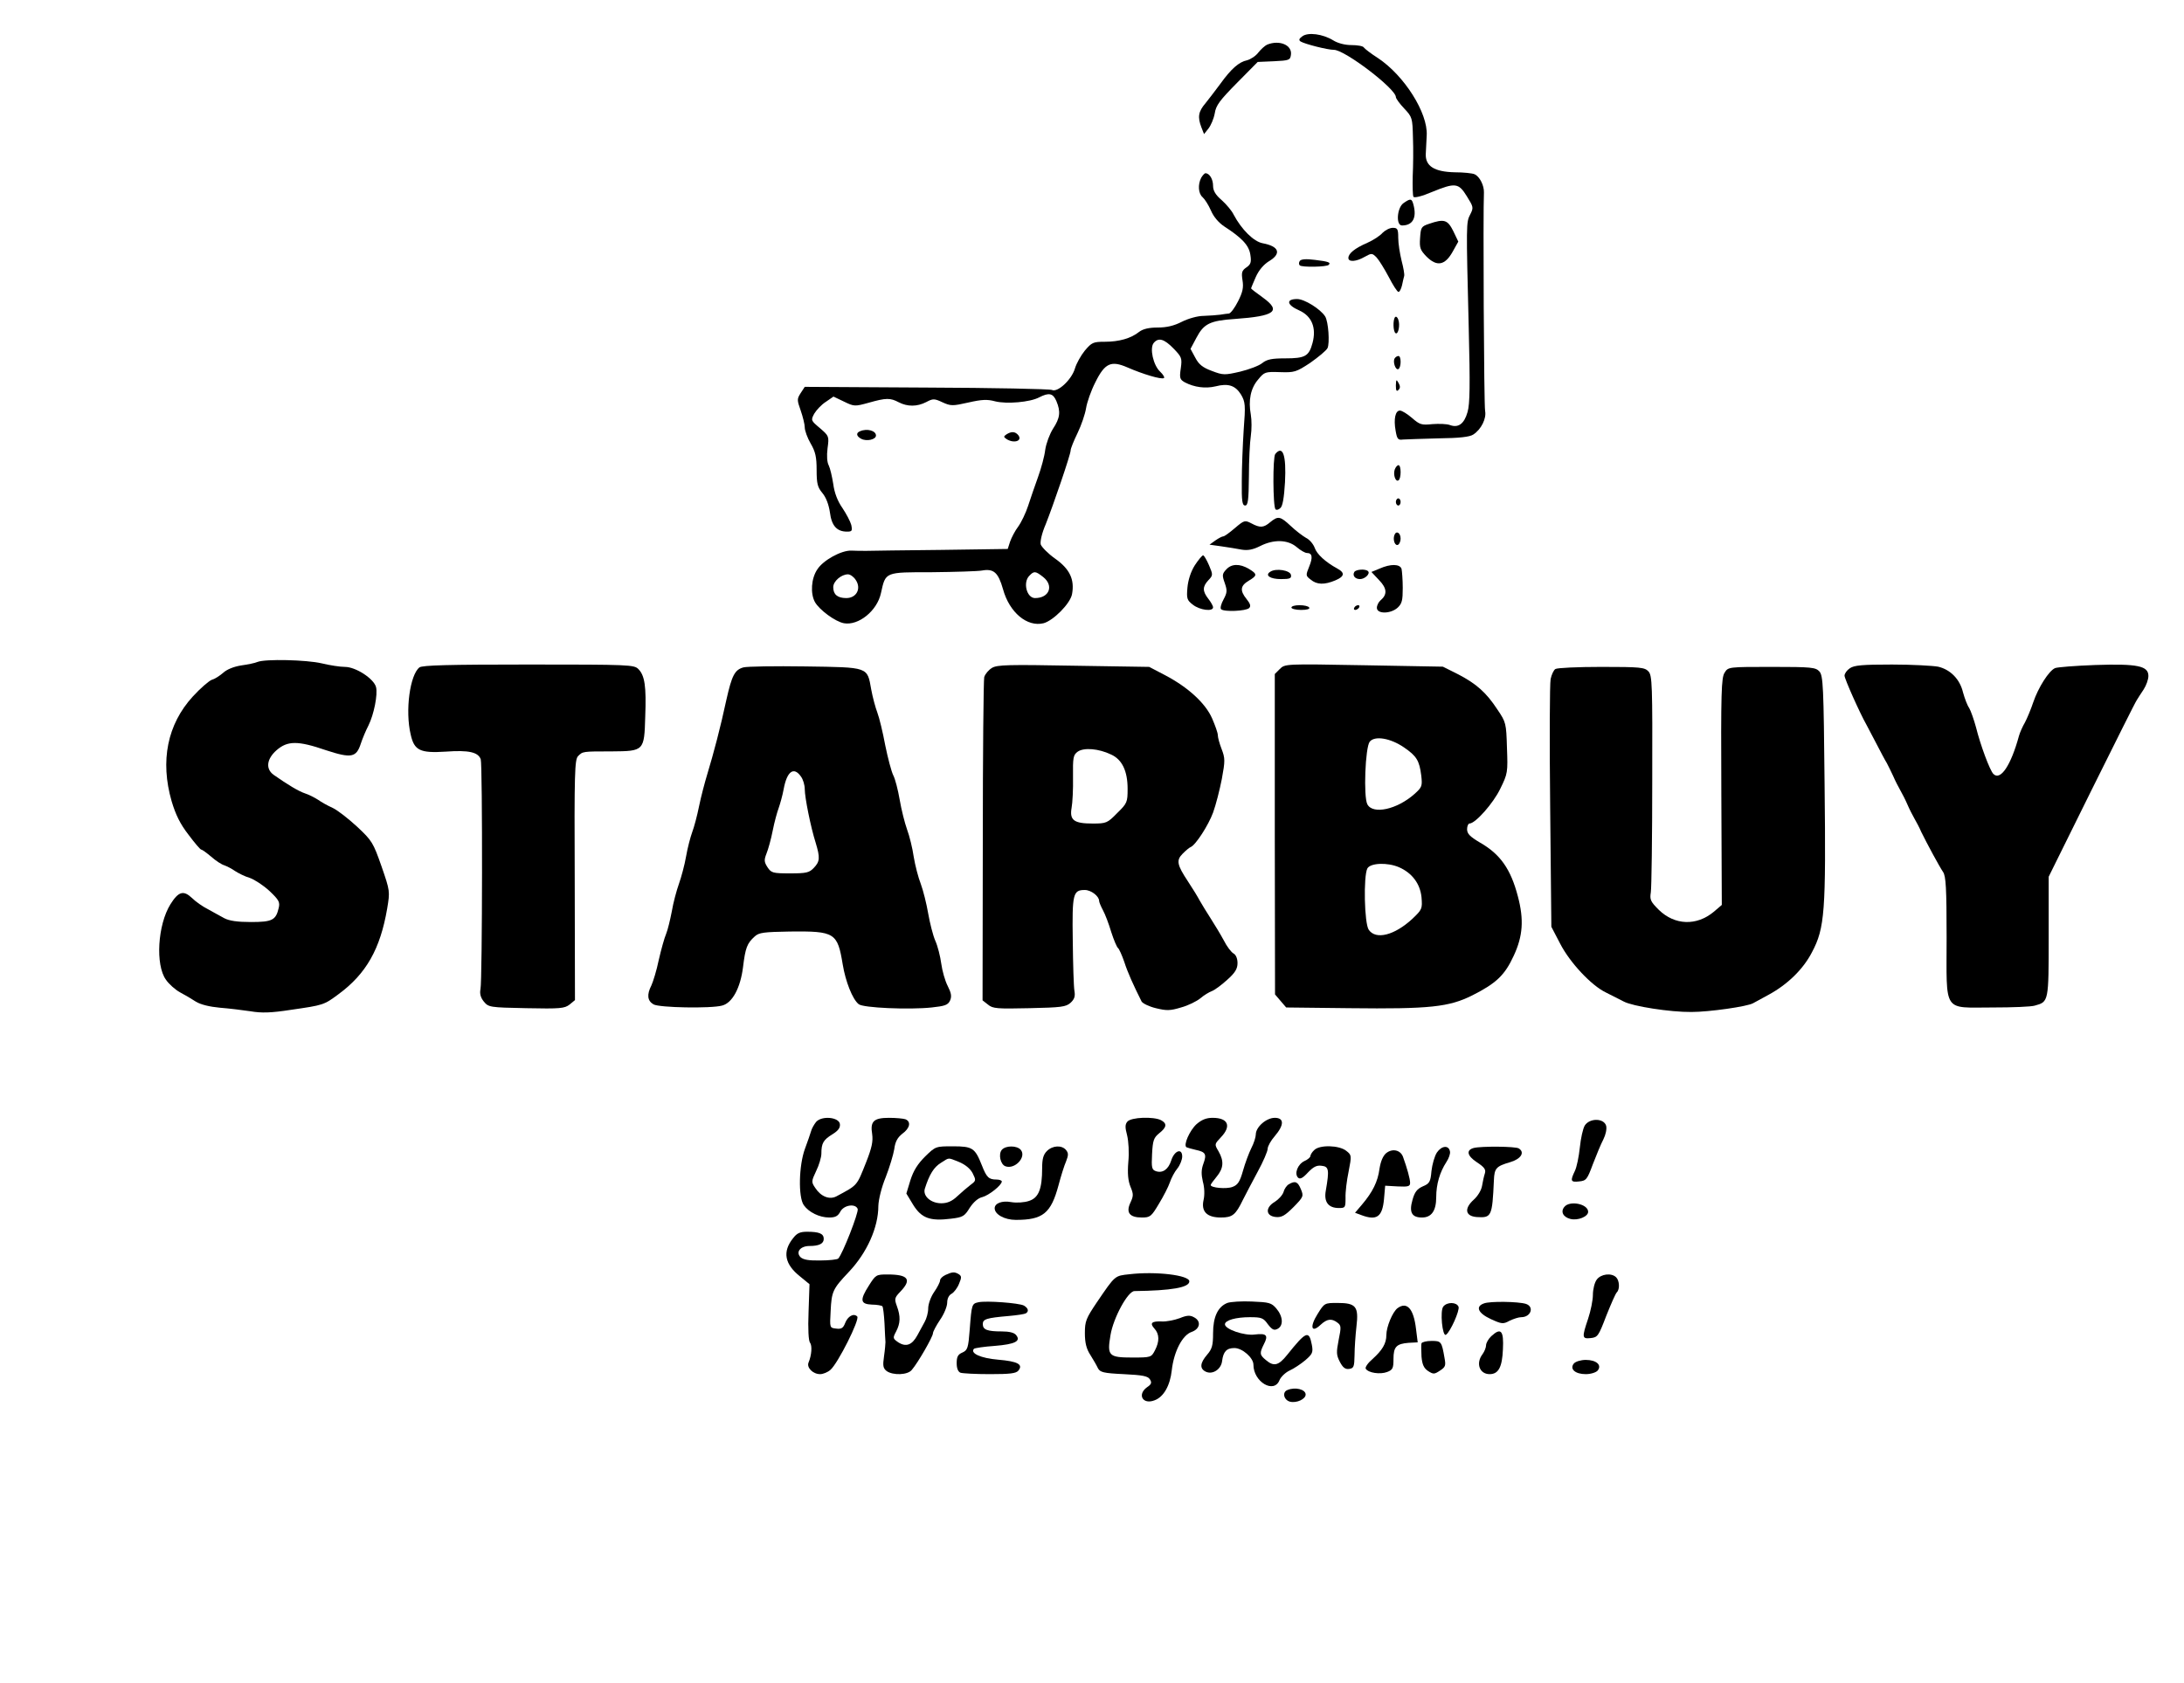 <?xml version="1.0" standalone="no"?>
<!DOCTYPE svg PUBLIC "-//W3C//DTD SVG 20010904//EN"
 "http://www.w3.org/TR/2001/REC-SVG-20010904/DTD/svg10.dtd">
<svg version="1.0" xmlns="http://www.w3.org/2000/svg"
 width="920pt" height="709pt" viewBox="0 0 920 709"
 preserveAspectRatio="xMidYMid meet">

<g transform="translate(0,709) scale(0.1,-0.1)"
fill="#000000" stroke="none">
<path d="M5486 6937 c-14 -10 -16 -16 -7 -22 19 -11 113 -35 140 -35 46 0 261
-164 261 -199 0 -6 16 -28 35 -48 34 -36 35 -40 37 -123 2 -47 1 -120 -1 -162
-1 -43 0 -82 3 -87 4 -6 36 2 78 20 98 40 112 39 147 -18 28 -45 29 -48 14
-77 -17 -33 -17 -37 -6 -480 6 -239 5 -318 -5 -352 -14 -50 -39 -68 -74 -55
-13 5 -46 6 -74 4 -46 -5 -54 -2 -86 26 -20 17 -42 31 -51 31 -19 0 -27 -35
-18 -85 6 -35 10 -40 31 -37 14 1 81 3 150 5 88 1 131 6 146 16 34 22 56 68
50 99 -5 22 -9 837 -5 921 1 29 -18 68 -40 77 -9 4 -46 8 -83 8 -86 2 -124 26
-122 77 1 19 3 54 4 79 5 94 -94 251 -205 325 -30 19 -57 40 -60 45 -3 6 -27
10 -52 10 -28 0 -58 8 -77 20 -44 27 -106 35 -130 17z"/>
<path d="M5338 6902 c-9 -4 -26 -19 -37 -33 -11 -15 -33 -29 -48 -33 -34 -7
-67 -36 -113 -100 -19 -26 -47 -62 -62 -81 -30 -35 -34 -58 -17 -102 l11 -28
19 24 c10 13 22 41 26 63 5 34 21 55 94 129 l87 88 69 3 c64 3 68 5 71 27 6
41 -48 64 -100 43z"/>
<path d="M5060 6341 c-15 -29 -12 -67 6 -82 9 -8 25 -33 35 -56 11 -26 32 -51
56 -67 74 -48 104 -79 110 -119 5 -32 2 -41 -17 -54 -19 -13 -21 -22 -16 -54
5 -30 1 -50 -19 -89 -14 -28 -31 -50 -38 -51 -6 0 -23 -3 -37 -5 -14 -2 -45
-4 -70 -5 -25 0 -64 -11 -92 -25 -33 -17 -64 -24 -101 -24 -37 0 -62 -6 -78
-18 -35 -28 -85 -42 -145 -42 -49 0 -55 -3 -84 -37 -17 -21 -36 -55 -42 -76
-14 -47 -73 -102 -97 -90 -9 4 -247 9 -528 10 l-513 3 -17 -26 c-16 -25 -16
-29 0 -74 9 -26 17 -58 17 -71 0 -13 11 -44 25 -68 20 -34 25 -57 25 -111 0
-58 4 -73 24 -97 16 -19 27 -49 32 -82 7 -56 29 -81 72 -81 21 0 23 3 18 28
-4 15 -21 47 -37 71 -21 30 -34 64 -39 102 -5 31 -13 66 -19 78 -7 13 -9 40
-5 72 7 51 6 52 -32 85 -38 32 -39 33 -24 61 9 15 30 38 49 50 l32 22 44 -21
c43 -21 46 -21 104 -5 74 21 91 21 127 2 37 -19 77 -19 116 1 28 15 34 15 68
-1 35 -16 43 -16 109 -1 57 13 80 14 113 5 48 -12 147 -4 186 17 41 21 58 17
72 -16 19 -45 15 -72 -14 -116 -14 -22 -29 -62 -33 -89 -3 -27 -17 -78 -30
-114 -13 -36 -32 -91 -42 -122 -10 -31 -29 -70 -42 -88 -13 -17 -28 -46 -34
-63 l-10 -31 -280 -4 c-154 -2 -296 -3 -315 -4 -19 0 -48 0 -63 1 -42 2 -119
-40 -144 -79 -26 -38 -30 -102 -10 -138 19 -33 85 -82 122 -89 61 -11 140 52
156 127 20 90 15 88 216 88 98 1 192 4 209 7 50 9 69 -8 89 -78 27 -99 102
-161 171 -144 41 11 113 83 120 123 11 61 -9 105 -71 149 -30 21 -57 49 -61
60 -3 13 5 48 21 85 32 81 105 294 105 311 0 8 13 40 29 73 16 33 32 80 36
105 4 25 21 74 39 109 40 81 66 93 135 63 64 -28 143 -52 154 -45 4 2 -3 15
-16 27 -29 27 -45 99 -27 121 20 24 44 17 83 -23 35 -36 37 -41 31 -84 -6 -41
-4 -47 17 -59 40 -21 87 -27 129 -17 54 14 84 4 108 -35 18 -31 19 -44 11
-148 -4 -63 -8 -160 -8 -216 -1 -85 2 -103 14 -103 12 0 15 21 16 123 0 67 4
144 8 170 4 27 4 67 0 90 -11 60 -1 111 31 148 26 32 30 33 92 31 60 -2 68 0
127 39 34 24 67 51 73 62 10 20 4 112 -10 134 -20 31 -87 73 -118 73 -48 0
-44 -25 9 -48 53 -24 73 -73 56 -137 -15 -56 -31 -65 -115 -65 -56 0 -77 -4
-97 -20 -13 -11 -56 -27 -93 -36 -65 -15 -72 -15 -119 3 -38 14 -55 27 -70 56
l-20 37 25 47 c31 59 57 72 162 79 169 12 197 33 118 90 -28 20 -50 37 -50 39
0 1 9 23 20 48 13 29 33 52 55 66 54 32 44 63 -26 76 -38 7 -89 58 -122 120
-8 17 -31 44 -51 62 -26 22 -36 40 -36 60 0 28 -15 53 -32 53 -4 0 -12 -9 -18
-19z m-666 -1682 c46 -36 27 -89 -34 -89 -35 0 -52 66 -24 94 20 21 26 20 58
-5z m-789 -13 c24 -36 3 -76 -40 -76 -37 0 -55 15 -55 46 0 25 34 54 62 54 10
0 25 -11 33 -24z"/>
<path d="M5912 6234 c-27 -19 -33 -94 -6 -94 45 0 63 32 48 88 -7 26 -12 27
-42 6z"/>
<path d="M6020 6147 c-33 -11 -35 -15 -38 -60 -3 -42 1 -51 27 -78 44 -44 78
-37 110 20 l24 43 -21 44 c-24 48 -38 53 -102 31z"/>
<path d="M5824 6109 c-10 -12 -39 -31 -64 -42 -53 -23 -80 -45 -80 -64 0 -18
33 -16 69 5 29 16 31 16 50 -3 10 -11 33 -48 51 -82 18 -35 36 -63 41 -63 5 0
11 12 15 28 3 15 7 32 9 39 2 6 -3 35 -11 65 -7 29 -14 72 -14 96 0 37 -3 42
-23 42 -13 0 -32 -10 -43 -21z"/>
<path d="M5475 5990 c-4 -6 -4 -14 0 -18 8 -9 114 -7 122 2 10 10 0 14 -58 21
-39 5 -59 3 -64 -5z"/>
<path d="M5877 5754 c-10 -10 -9 -62 2 -68 11 -7 20 35 11 58 -3 9 -9 14 -13
10z"/>
<path d="M5875 5580 c-9 -14 4 -52 16 -45 12 8 12 55 0 55 -6 0 -13 -5 -16
-10z"/>
<path d="M5880 5466 c0 -22 3 -27 11 -19 8 8 8 16 0 30 -9 16 -10 14 -11 -11z"/>
<path d="M3623 5273 c-18 -7 -16 -21 5 -32 23 -12 62 -3 62 14 0 20 -37 31
-67 18z"/>
<path d="M4240 5260 c-13 -9 -13 -11 0 -20 31 -20 69 -8 49 17 -13 15 -28 16
-49 3z"/>
<path d="M5372 5177 c-11 -13 -10 -222 1 -233 4 -4 13 -2 20 5 10 7 16 43 20
109 6 114 -9 158 -41 119z"/>
<path d="M5875 5111 c-7 -22 4 -53 16 -45 12 7 12 64 0 64 -5 0 -12 -8 -16
-19z"/>
<path d="M5880 4975 c0 -8 5 -15 10 -15 6 0 10 7 10 15 0 8 -4 15 -10 15 -5 0
-10 -7 -10 -15z"/>
<path d="M5351 4890 c-28 -24 -43 -25 -80 -5 -27 14 -30 13 -69 -20 -22 -19
-44 -35 -49 -35 -5 0 -20 -8 -33 -17 l-25 -18 50 -7 c28 -4 66 -10 86 -14 26
-4 47 0 77 15 57 29 116 28 154 -4 16 -14 36 -25 43 -25 23 0 26 -18 10 -57
-15 -37 -15 -39 6 -55 26 -22 58 -23 105 -3 38 16 40 32 8 49 -51 28 -87 61
-96 88 -6 16 -22 35 -37 42 -14 8 -43 30 -64 50 -44 41 -53 43 -86 16z"/>
<path d="M5874 4836 c-8 -21 3 -49 16 -41 5 3 10 15 10 25 0 25 -18 36 -26 16z"/>
<path d="M5033 4708 c-17 -27 -28 -62 -31 -94 -4 -46 -2 -53 23 -72 29 -23 85
-30 85 -11 0 6 -9 22 -20 36 -25 32 -25 51 0 78 20 21 20 23 3 63 -10 23 -21
42 -25 42 -4 0 -20 -19 -35 -42z"/>
<path d="M5165 4690 c-17 -18 -17 -25 -6 -56 11 -32 11 -40 -5 -70 -10 -18
-15 -37 -10 -41 12 -12 105 -8 118 5 8 8 5 18 -11 38 -29 36 -26 56 9 77 37
22 37 28 1 50 -39 23 -74 22 -96 -3z"/>
<path d="M5811 4694 l-34 -14 32 -34 c34 -35 36 -61 6 -86 -8 -7 -15 -21 -15
-31 0 -27 59 -26 88 1 18 17 21 31 21 83 0 34 -3 70 -5 80 -7 21 -46 22 -93 1z"/>
<path d="M5351 4681 c-24 -15 -1 -31 45 -31 38 0 45 3 42 18 -4 19 -63 29 -87
13z"/>
<path d="M5705 4680 c-9 -15 3 -30 24 -30 21 0 44 23 34 33 -10 11 -51 8 -58
-3z"/>
<path d="M5440 4530 c0 -5 18 -10 41 -10 24 0 38 4 34 10 -3 6 -22 10 -41 10
-19 0 -34 -4 -34 -10z"/>
<path d="M5705 4530 c-3 -5 -2 -10 4 -10 5 0 13 5 16 10 3 6 2 10 -4 10 -5 0
-13 -4 -16 -10z"/>
<path d="M1085 4301 c-11 -5 -42 -11 -70 -15 -31 -5 -60 -17 -75 -31 -14 -12
-35 -26 -47 -29 -12 -4 -49 -36 -81 -71 -107 -117 -138 -271 -89 -441 17 -57
36 -96 71 -141 26 -35 50 -63 54 -63 4 0 23 -14 42 -30 19 -17 44 -33 55 -36
11 -4 31 -14 45 -24 14 -9 41 -23 62 -29 20 -7 57 -31 83 -55 40 -38 45 -47
39 -72 -12 -51 -27 -59 -117 -59 -57 0 -91 5 -112 16 -16 9 -48 26 -69 38 -22
11 -52 32 -67 47 -36 34 -57 28 -91 -26 -54 -87 -64 -256 -19 -318 12 -18 39
-42 59 -53 21 -11 51 -29 68 -40 20 -12 57 -21 100 -25 38 -3 96 -10 129 -15
47 -8 86 -7 170 6 138 20 139 20 201 66 117 86 176 191 205 361 12 72 12 74
-24 178 -35 100 -40 108 -103 167 -37 34 -83 70 -103 79 -20 9 -47 24 -61 34
-14 9 -39 22 -55 27 -27 9 -72 36 -132 78 -35 25 -30 67 12 104 46 40 89 41
208 0 107 -35 128 -31 147 28 7 21 21 55 32 76 23 46 40 131 32 162 -9 35 -85
85 -131 85 -21 0 -65 7 -98 15 -64 15 -237 19 -270 6z"/>
<path d="M1767 4278 c-40 -31 -61 -182 -37 -283 15 -67 39 -79 148 -72 96 7
136 -2 147 -32 8 -20 7 -931 -1 -969 -4 -19 1 -36 14 -52 20 -24 24 -25 179
-28 143 -3 161 -1 182 15 l23 19 -1 506 c-2 454 0 507 14 522 20 20 18 20 142
20 136 1 137 2 141 146 5 128 -2 174 -29 201 -18 18 -37 19 -462 19 -339 0
-447 -3 -460 -12z"/>
<path d="M3132 4278 c-37 -10 -49 -34 -72 -136 -24 -113 -55 -230 -80 -312
-11 -36 -27 -97 -35 -136 -8 -40 -21 -89 -29 -110 -8 -22 -20 -68 -26 -103 -6
-35 -20 -87 -30 -115 -10 -28 -24 -80 -30 -116 -7 -36 -17 -78 -24 -95 -7 -16
-21 -66 -31 -110 -9 -44 -24 -92 -31 -107 -20 -39 -17 -65 9 -80 24 -14 242
-18 289 -5 43 11 77 74 88 162 10 82 17 100 49 129 18 17 39 19 149 21 189 2
200 -5 222 -139 12 -72 41 -146 67 -167 18 -16 214 -24 308 -14 55 6 68 10 77
29 8 18 5 32 -10 62 -11 21 -23 64 -27 94 -4 30 -15 74 -25 96 -10 23 -23 75
-30 115 -7 41 -21 97 -31 124 -11 28 -24 79 -30 115 -5 36 -18 88 -28 115 -10
28 -24 84 -31 125 -7 41 -19 88 -27 103 -8 16 -23 73 -34 127 -10 54 -25 116
-33 137 -8 21 -20 65 -26 98 -17 96 -9 93 -278 97 -127 2 -244 0 -260 -4z
m242 -460 c9 -12 16 -36 16 -53 0 -35 25 -160 46 -226 19 -63 18 -79 -8 -106
-19 -20 -31 -23 -100 -23 -73 0 -79 2 -95 26 -14 22 -15 30 -4 58 7 17 19 60
26 96 7 36 19 79 25 95 6 17 16 52 21 79 14 77 43 97 73 54z"/>
<path d="M4179 4276 c-15 -9 -29 -26 -33 -39 -3 -13 -6 -325 -6 -693 l-1 -669
23 -18 c20 -17 39 -18 174 -15 134 3 154 5 174 23 16 15 20 27 16 50 -3 16 -6
112 -7 212 -3 198 1 213 51 213 26 0 60 -26 60 -46 0 -5 7 -22 16 -39 9 -16
25 -58 35 -92 11 -34 24 -65 29 -68 4 -3 16 -29 26 -58 14 -44 38 -97 73 -167
5 -8 31 -21 60 -28 45 -11 60 -11 106 3 30 8 66 26 82 39 15 13 37 26 48 30
11 4 40 25 64 47 34 30 44 47 44 71 0 18 -6 34 -16 40 -10 5 -29 30 -42 56
-14 26 -39 67 -55 92 -16 25 -37 59 -46 75 -9 17 -31 53 -49 80 -47 71 -51 90
-23 118 13 13 28 26 34 28 21 9 74 91 94 145 12 33 28 96 37 142 14 76 14 87
-1 126 -9 23 -16 49 -16 59 0 9 -11 40 -24 70 -28 64 -101 131 -198 182 l-67
35 -318 5 c-273 5 -322 4 -344 -9z m501 -365 c47 -21 70 -70 70 -145 0 -56 -2
-61 -44 -102 -41 -42 -46 -44 -103 -44 -79 0 -98 14 -89 66 4 21 7 80 6 130
-1 83 1 93 20 107 26 18 88 13 140 -12z"/>
<path d="M5391 4271 l-21 -21 0 -675 1 -675 23 -27 24 -28 267 -3 c339 -4 419
5 517 54 101 51 137 85 175 168 38 82 43 151 17 249 -30 115 -74 178 -160 227
-42 25 -54 37 -54 56 0 13 5 24 10 24 25 0 101 86 130 147 31 63 32 69 28 172
-3 103 -4 108 -40 161 -47 72 -89 109 -166 149 l-64 32 -332 6 c-332 6 -333 6
-355 -16z m523 -330 c54 -37 65 -56 73 -119 5 -44 3 -49 -28 -77 -74 -66 -176
-88 -199 -44 -17 31 -9 241 10 264 21 26 87 15 144 -24z m-21 -505 c55 -24 89
-69 95 -126 4 -49 3 -52 -39 -92 -75 -69 -153 -89 -183 -46 -19 26 -23 227 -6
259 13 23 84 26 133 5z"/>
<path d="M7792 4274 c-12 -8 -22 -22 -22 -31 0 -13 64 -157 93 -208 6 -11 25
-47 42 -80 17 -33 36 -69 43 -80 6 -11 18 -36 27 -55 8 -19 22 -46 30 -60 8
-14 22 -41 30 -60 8 -19 22 -46 30 -60 8 -14 21 -38 28 -55 25 -51 77 -147 92
-169 12 -17 15 -68 15 -277 0 -321 -18 -294 194 -294 83 0 163 3 178 8 58 16
58 16 58 291 l0 252 180 364 c100 201 185 372 191 380 5 8 18 29 29 45 11 17
20 42 20 57 0 42 -45 52 -224 46 -83 -3 -159 -9 -169 -13 -26 -11 -71 -82 -92
-144 -10 -30 -26 -68 -35 -85 -10 -17 -21 -42 -25 -56 -34 -125 -78 -191 -108
-161 -15 15 -55 123 -73 196 -9 33 -22 70 -29 82 -8 11 -19 41 -26 66 -13 55
-53 96 -105 108 -22 4 -109 9 -194 9 -125 0 -160 -3 -178 -16z"/>
<path d="M6552 4271 c-7 -4 -16 -23 -20 -42 -4 -19 -5 -261 -2 -539 l5 -505
37 -71 c41 -80 132 -177 193 -206 22 -11 56 -28 75 -38 37 -20 196 -45 285
-44 75 0 236 23 260 37 13 7 42 23 66 36 79 43 145 107 182 179 54 102 59 171
53 707 -4 415 -6 458 -22 476 -16 17 -32 19 -200 19 -183 0 -184 0 -199 -24
-14 -21 -16 -81 -14 -502 l2 -477 -34 -29 c-72 -60 -164 -57 -231 8 -35 35
-39 43 -34 74 3 19 6 233 6 474 1 400 0 440 -16 457 -16 17 -33 19 -198 19
-100 0 -187 -4 -194 -9z"/>
<path d="M3438 2363 c-8 -10 -18 -27 -21 -38 -3 -11 -15 -45 -26 -75 -26 -70
-29 -204 -5 -238 21 -30 66 -52 107 -52 26 0 37 6 47 25 15 28 64 35 73 11 5
-14 -64 -191 -82 -209 -4 -4 -38 -8 -75 -8 -49 -1 -72 3 -84 14 -21 22 0 47
38 47 41 0 60 10 60 30 0 22 -19 30 -70 30 -30 0 -43 -6 -59 -27 -46 -57 -36
-110 30 -162 l39 -32 -4 -117 c-3 -72 0 -122 6 -129 10 -13 7 -53 -6 -84 -9
-21 18 -49 49 -49 12 0 32 8 43 18 31 26 125 213 113 225 -15 15 -40 1 -51
-28 -8 -21 -16 -26 -38 -23 -27 3 -27 3 -23 73 4 84 9 94 76 165 77 81 125
188 125 279 1 27 13 77 31 121 16 41 32 94 36 118 4 32 14 49 34 65 32 23 38
51 13 61 -9 3 -39 6 -69 6 -65 0 -80 -15 -71 -69 4 -30 -1 -56 -25 -117 -41
-103 -35 -96 -126 -145 -29 -15 -65 -1 -89 36 -17 25 -16 28 4 71 12 24 22 58
22 73 0 44 8 58 47 82 24 15 33 27 31 43 -4 29 -76 36 -100 9z"/>
<path d="M4749 2364 c-10 -12 -10 -24 -1 -58 6 -25 9 -72 5 -112 -4 -49 -1
-79 9 -104 13 -31 13 -39 0 -67 -20 -42 -4 -63 48 -63 35 0 40 4 72 58 19 31
40 72 46 90 6 18 20 45 32 59 11 14 20 37 20 50 0 37 -33 25 -46 -16 -12 -38
-36 -55 -64 -46 -18 6 -20 14 -17 72 3 58 7 69 30 88 32 25 34 41 8 55 -31 16
-126 13 -142 -6z"/>
<path d="M5040 2353 c-29 -27 -56 -88 -42 -97 4 -2 22 -7 39 -11 42 -9 47 -18
32 -59 -9 -25 -9 -44 -2 -75 7 -24 8 -56 3 -77 -11 -49 14 -74 73 -74 49 0 62
11 93 75 11 22 39 75 62 118 23 42 42 86 42 97 0 10 14 35 30 53 40 47 40 77
0 77 -36 0 -80 -39 -80 -70 0 -11 -8 -37 -19 -58 -10 -20 -26 -63 -35 -95 -13
-46 -22 -60 -44 -68 -25 -10 -92 -4 -92 8 0 3 11 18 25 35 29 35 32 65 8 107
-18 30 -17 30 10 59 45 47 31 82 -35 82 -27 0 -46 -8 -68 -27z"/>
<path d="M6676 2348 c-8 -13 -17 -54 -21 -93 -4 -38 -13 -83 -21 -99 -20 -42
-18 -48 18 -44 30 3 34 8 58 73 15 39 34 85 44 104 10 20 15 43 12 57 -9 33
-69 34 -90 2z"/>
<path d="M3897 2217 c-31 -31 -49 -59 -62 -100 l-17 -56 29 -48 c35 -56 71
-69 159 -58 50 6 57 10 79 46 16 24 35 41 53 45 27 7 82 50 82 66 0 4 -10 8
-22 8 -33 0 -42 9 -62 60 -29 73 -39 80 -122 80 -72 0 -73 0 -117 -43z m143
-23 c26 -11 47 -28 57 -47 15 -30 15 -32 -8 -49 -13 -10 -39 -32 -56 -48 -23
-22 -43 -30 -68 -30 -44 0 -79 31 -69 62 19 60 38 90 67 108 38 24 28 23 77 4z"/>
<path d="M4220 2245 c-15 -18 -6 -61 15 -69 40 -15 90 39 65 69 -16 19 -64 19
-80 0z"/>
<path d="M4410 2240 c-15 -15 -20 -33 -20 -72 0 -88 -15 -125 -55 -138 -20 -7
-53 -9 -76 -5 -38 7 -69 -5 -69 -26 0 -26 42 -49 89 -49 114 0 148 27 180 146
10 38 24 83 32 101 10 26 10 34 0 47 -18 22 -57 20 -81 -4z"/>
<path d="M5536 2244 c-9 -8 -16 -20 -16 -25 0 -5 -11 -15 -25 -21 -28 -13 -44
-53 -27 -70 8 -8 20 -2 41 21 23 24 37 32 58 29 31 -3 33 -17 18 -104 -9 -48
10 -74 55 -74 27 0 28 2 28 43 -1 23 5 73 13 111 13 67 13 69 -10 87 -30 24
-113 26 -135 3z"/>
<path d="M6053 2234 c-10 -15 -20 -51 -23 -78 -4 -46 -8 -53 -37 -65 -24 -11
-34 -24 -43 -57 -15 -52 -3 -74 40 -74 40 0 60 28 60 86 0 54 15 105 43 148
10 15 17 35 15 44 -5 28 -35 25 -55 -4z"/>
<path d="M6208 2253 c-33 -9 -28 -33 13 -60 32 -21 39 -31 34 -47 -4 -12 -9
-35 -12 -53 -3 -18 -18 -43 -35 -58 -41 -37 -36 -69 12 -73 63 -4 66 1 73 155
2 51 10 59 68 76 45 13 64 41 37 58 -13 9 -159 10 -190 2z"/>
<path d="M5839 2231 c-13 -11 -23 -34 -28 -66 -7 -54 -29 -98 -74 -151 l-29
-34 27 -10 c64 -24 88 -8 95 67 l5 57 53 -3 c44 -2 52 0 52 15 0 17 -13 63
-30 110 -11 29 -45 36 -71 15z"/>
<path d="M5429 2100 c-9 -5 -19 -20 -22 -32 -4 -13 -20 -31 -37 -42 -41 -24
-39 -60 5 -64 24 -2 38 6 74 42 42 43 43 46 31 75 -13 32 -24 37 -51 21z"/>
<path d="M6590 2005 c-17 -20 -6 -43 25 -51 32 -8 75 10 75 30 0 33 -77 49
-100 21z"/>
<path d="M3983 1718 c-13 -6 -23 -16 -23 -23 0 -7 -11 -29 -25 -49 -14 -20
-25 -51 -25 -69 0 -18 -7 -43 -15 -57 -8 -14 -22 -40 -31 -57 -22 -40 -47 -50
-80 -29 -23 16 -24 18 -9 46 18 35 19 63 3 107 -11 30 -10 35 15 61 49 51 33
72 -54 72 -48 0 -50 -1 -79 -47 -39 -61 -36 -78 13 -80 21 0 41 -4 44 -7 3 -3
7 -36 9 -73 2 -37 3 -72 4 -78 0 -5 -2 -32 -6 -59 -6 -41 -4 -51 11 -63 27
-19 89 -17 106 5 26 30 89 140 89 154 0 7 14 33 30 57 17 24 30 57 30 72 0 17
7 32 19 38 10 6 24 24 31 42 11 26 11 32 -1 40 -18 11 -28 10 -56 -3z"/>
<path d="M4758 1721 c-63 -7 -59 -3 -138 -119 -45 -67 -50 -79 -50 -129 0 -40
6 -66 23 -92 12 -19 27 -45 32 -56 9 -17 23 -21 109 -25 80 -4 101 -8 110 -22
9 -14 6 -21 -12 -33 -43 -31 -18 -75 32 -55 38 14 65 62 72 126 9 80 45 149
84 162 36 13 41 46 9 62 -16 9 -30 8 -59 -4 -22 -8 -55 -15 -75 -14 -44 2 -53
-7 -32 -30 21 -23 22 -54 2 -92 -15 -29 -17 -30 -94 -30 -101 0 -108 7 -93 95
12 72 73 185 101 185 156 2 231 15 231 41 0 26 -141 43 -252 30z"/>
<path d="M6726 1698 c-9 -12 -16 -41 -16 -64 0 -22 -9 -67 -20 -100 -27 -80
-26 -86 11 -82 29 3 33 9 65 93 20 50 39 94 45 100 13 13 11 49 -3 63 -20 20
-65 14 -82 -10z"/>
<path d="M4122 1603 c-28 -6 -29 -8 -37 -114 -6 -79 -9 -88 -31 -98 -19 -8
-24 -18 -24 -45 0 -22 6 -36 16 -40 9 -3 64 -6 124 -6 85 0 110 3 120 15 21
26 -3 39 -86 46 -72 6 -119 27 -101 46 4 3 43 9 87 12 86 7 112 20 90 46 -8
10 -29 15 -60 15 -61 0 -80 7 -80 31 0 21 16 26 109 34 35 3 67 8 72 11 14 8
11 22 -8 33 -21 11 -158 21 -191 14z"/>
<path d="M5170 1600 c-40 -16 -60 -59 -60 -128 0 -50 -4 -66 -25 -90 -30 -35
-32 -58 -7 -71 29 -15 66 9 70 44 5 40 19 55 52 55 33 0 80 -41 80 -70 0 -73
87 -124 110 -65 6 14 25 32 42 40 18 8 48 28 67 44 30 26 33 33 27 65 -12 62
-24 57 -104 -43 -36 -45 -56 -50 -89 -22 -27 22 -28 29 -9 67 20 38 11 47 -38
41 -44 -6 -126 22 -126 43 0 17 46 30 105 30 49 0 57 -3 76 -30 18 -23 26 -27
41 -19 25 13 23 52 -5 85 -21 25 -31 27 -103 30 -43 2 -90 -1 -104 -6z"/>
<path d="M6251 1598 c-37 -13 -25 -41 29 -66 46 -21 52 -22 79 -7 17 8 38 15
49 15 41 0 56 44 20 56 -31 10 -152 12 -177 2z"/>
<path d="M5550 1553 c-34 -54 -26 -82 13 -45 27 25 46 28 71 9 16 -12 16 -19
5 -73 -10 -52 -10 -63 5 -92 13 -25 23 -32 39 -30 20 3 22 9 23 58 0 30 4 85
8 121 10 84 -2 99 -80 99 -54 0 -55 0 -84 -47z"/>
<path d="M6080 1585 c-15 -17 -4 -129 11 -119 18 11 59 103 53 118 -8 20 -48
21 -64 1z"/>
<path d="M5887 1578 c-21 -16 -47 -79 -47 -113 0 -36 -17 -64 -58 -101 -20
-17 -32 -35 -29 -41 11 -18 61 -25 90 -14 24 9 27 16 27 55 0 51 12 64 64 68
l38 2 -7 56 c-10 86 -38 117 -78 88z"/>
<path d="M6282 1460 c-12 -11 -22 -29 -22 -38 0 -10 -7 -27 -15 -38 -29 -38
-13 -84 30 -84 37 0 53 29 56 105 4 78 -8 93 -49 55z"/>
<path d="M5988 1430 c-2 -6 -1 -31 0 -56 3 -34 10 -49 28 -61 22 -14 26 -14
50 2 23 15 25 21 19 53 -12 70 -14 72 -55 72 -21 0 -40 -5 -42 -10z"/>
<path d="M6630 1345 c-19 -23 5 -45 50 -45 21 0 43 7 50 15 19 23 -5 45 -50
45 -21 0 -43 -7 -50 -15z"/>
<path d="M5423 1233 c-23 -9 -15 -42 11 -49 28 -7 66 11 66 30 0 22 -44 33
-77 19z"/>
</g>
</svg>
